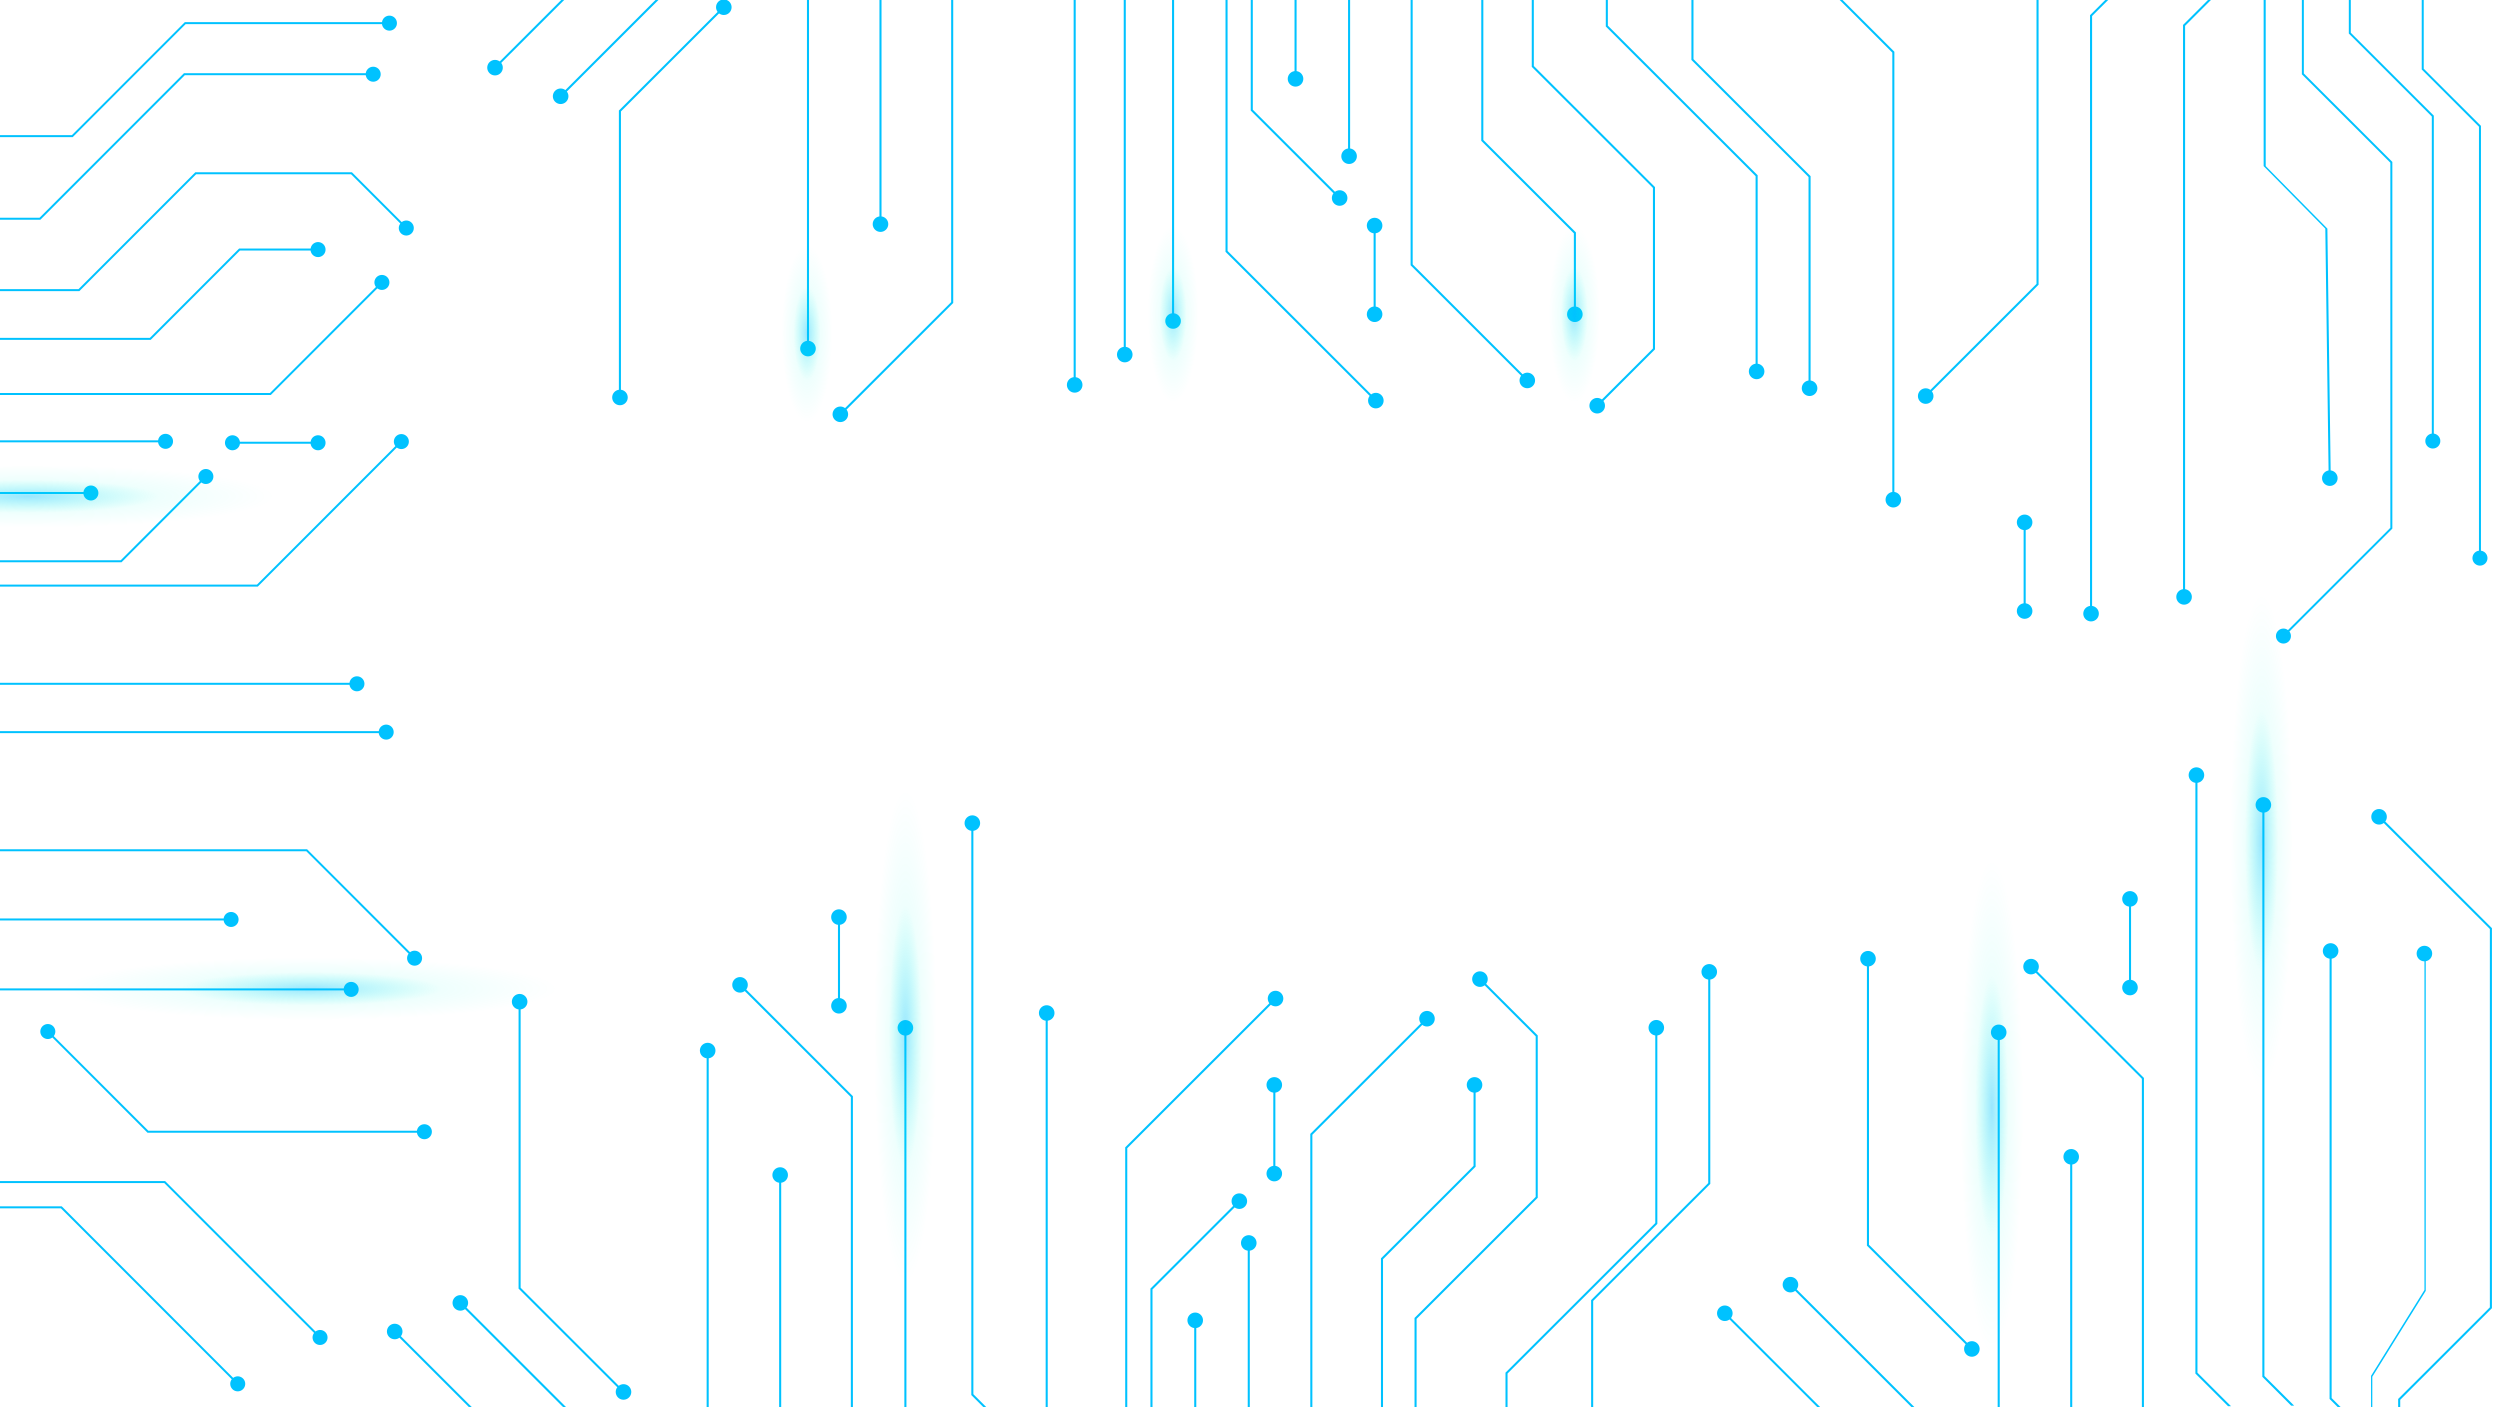 <svg width="1919" height="1080" viewBox="0 0 1919 1080" fill="none" xmlns="http://www.w3.org/2000/svg">
<g clip-path="url(#clip0)">
<g style="mix-blend-mode:color-dodge">
<g style="mix-blend-mode:color-dodge">
<path fill-rule="evenodd" clip-rule="evenodd" d="M1793.95 726.655C1794.61 727.637 1794.96 728.792 1794.96 729.974C1794.96 731.558 1794.33 733.077 1793.21 734.198C1792.27 735.129 1791.07 735.721 1789.77 735.894V1073.16L1835.31 1118.67V1186.54H1833.72V1119.3L1788.18 1073.83V735.895C1787.28 735.774 1786.42 735.449 1785.66 734.941C1784.67 734.284 1783.91 733.351 1783.46 732.26C1783 731.168 1782.88 729.967 1783.11 728.808C1783.35 727.649 1783.91 726.585 1784.75 725.749C1785.59 724.914 1786.65 724.345 1787.81 724.114C1788.97 723.884 1790.17 724.002 1791.27 724.454C1792.36 724.906 1793.29 725.672 1793.95 726.655Z" fill="#00C2FF"/>
</g>
</g>
<g style="mix-blend-mode:color-dodge">
<g style="mix-blend-mode:color-dodge">
<path fill-rule="evenodd" clip-rule="evenodd" d="M1860.98 725.98C1857.67 725.98 1855 728.655 1855 731.954C1855 735.253 1857.67 737.928 1860.98 737.928C1860.99 737.928 1861 737.928 1861.01 737.928V990.202L1820 1056.14V1093H1820.99V1056.78L1862 990.869V737.841C1864.81 737.355 1866.95 734.904 1866.95 731.954C1866.95 728.655 1864.28 725.98 1860.98 725.98Z" fill="#00C2FF"/>
</g>
</g>
<g style="mix-blend-mode:color-dodge">
<g style="mix-blend-mode:color-dodge">
<path fill-rule="evenodd" clip-rule="evenodd" d="M1912.81 1004.16V712.452L1830.92 630.588C1831.69 629.584 1832.14 628.332 1832.14 626.974C1832.14 623.674 1829.47 621 1826.16 621C1822.86 621 1820.19 623.674 1820.19 626.974C1820.19 630.273 1822.86 632.948 1826.16 632.948C1827.52 632.948 1828.78 632.494 1829.78 631.73L1911.22 713.087V1003.52L1840.82 1073.85V1134H1842.41V1074.51L1912.81 1004.16Z" fill="#00C2FF"/>
</g>
</g>
<g style="mix-blend-mode:color-dodge">
<g style="mix-blend-mode:color-dodge">
<path fill-rule="evenodd" clip-rule="evenodd" d="M1898.82 431.611C1898.19 430.663 1897.85 429.549 1897.85 428.408C1897.85 426.88 1898.46 425.413 1899.54 424.332C1900.44 423.434 1901.61 422.862 1902.85 422.695V97.262L1858.92 53.354V-12.139H1860.46V52.741L1904.39 96.618V422.695C1905.26 422.812 1906.09 423.125 1906.82 423.616C1907.77 424.249 1908.51 425.149 1908.95 426.203C1909.38 427.256 1909.5 428.415 1909.28 429.533C1909.05 430.651 1908.5 431.678 1907.7 432.484C1906.89 433.291 1905.86 433.84 1904.75 434.062C1903.63 434.284 1902.47 434.17 1901.41 433.734C1900.36 433.298 1899.46 432.559 1898.82 431.611Z" fill="#00C2FF"/>
</g>
</g>
<g style="mix-blend-mode:color-dodge">
<g style="mix-blend-mode:color-dodge">
<path d="M1868.2 88.793L1804.48 25.14V-9.845H1802.95V25.753L1866.66 89.437V338.808H1868.2V88.793Z" fill="#00C2FF"/>
</g>
<g style="mix-blend-mode:color-dodge">
<path d="M1861.66 338.533C1861.66 341.717 1864.24 344.297 1867.43 344.297C1870.61 344.297 1873.2 341.717 1873.2 338.533C1873.2 335.349 1870.61 332.769 1867.43 332.769C1864.24 332.769 1861.66 335.349 1861.66 338.533Z" fill="#00C2FF"/>
</g>
</g>
<g style="mix-blend-mode:color-dodge">
<g style="mix-blend-mode:color-dodge">
<path fill-rule="evenodd" clip-rule="evenodd" d="M1836.36 124.283V405.756L1757.36 484.748C1758.1 485.716 1758.53 486.924 1758.53 488.235C1758.53 491.419 1755.95 494 1752.77 494C1749.58 494 1747 491.419 1747 488.235C1747 485.052 1749.58 482.471 1752.77 482.471C1754.08 482.471 1755.29 482.908 1756.26 483.645L1834.83 405.143V124.896L1766.91 57.042V-1L1768.44 -1V56.398L1836.36 124.283Z" fill="#00C2FF"/>
</g>
</g>
<ellipse cx="1529" cy="849.5" rx="189.5" ry="24" transform="rotate(-90 1529 849.5)" fill="url(#paint0_radial)" fill-opacity="0.4"/>
<ellipse cx="1736" cy="645.5" rx="189.5" ry="24" transform="rotate(-90 1736 645.5)" fill="url(#paint1_radial)" fill-opacity="0.4"/>
<g style="mix-blend-mode:color-dodge">
<g style="mix-blend-mode:color-dodge">
<path d="M1465.22 1148.08V1249H1463.63V1148.74L1323.21 1008.42L1324.32 1007.31L1465.22 1148.08Z" fill="#00C2FF"/>
</g>
<g style="mix-blend-mode:color-dodge">
<path d="M1319.75 1012.29C1318.91 1011.46 1318.34 1010.39 1318.11 1009.24C1317.88 1008.08 1318 1006.88 1318.45 1005.78C1318.9 1004.69 1319.67 1003.76 1320.65 1003.1C1321.64 1002.45 1322.79 1002.1 1323.97 1002.1C1325.16 1002.1 1326.31 1002.45 1327.29 1003.1C1328.28 1003.76 1329.04 1004.69 1329.5 1005.78C1329.95 1006.88 1330.07 1008.08 1329.84 1009.24C1329.61 1010.39 1329.04 1011.46 1328.2 1012.29C1327.08 1013.41 1325.56 1014.03 1323.97 1014.03C1322.39 1014.03 1320.87 1013.41 1319.75 1012.29Z" fill="#00C2FF"/>
</g>
</g>
<g style="mix-blend-mode:color-dodge">
<g style="mix-blend-mode:color-dodge">
<path d="M1535 1136.29L1489.47 1181.76V1249H1487.88V1181.12L1533.41 1135.62V792.148H1535V1136.29Z" fill="#00C2FF"/>
</g>
<g style="mix-blend-mode:color-dodge">
<path d="M1528.23 792.432C1528.23 791.251 1528.58 790.096 1529.24 789.113C1529.89 788.131 1530.83 787.365 1531.92 786.913C1533.01 786.461 1534.21 786.343 1535.37 786.573C1536.53 786.804 1537.6 787.373 1538.43 788.208C1539.27 789.043 1539.84 790.108 1540.07 791.267C1540.3 792.426 1540.18 793.627 1539.73 794.718C1539.28 795.81 1538.51 796.743 1537.53 797.399C1536.55 798.056 1535.39 798.406 1534.21 798.406C1532.62 798.406 1531.1 797.777 1529.98 796.656C1528.86 795.536 1528.23 794.017 1528.23 792.432Z" fill="#00C2FF"/>
</g>
</g>
<g style="mix-blend-mode:color-dodge">
<g style="mix-blend-mode:color-dodge">
<path d="M1590.65 1146.77L1524.6 1212.74V1249H1523.01V1212.11L1589.06 1146.11V887.668H1590.65V1146.77Z" fill="#00C2FF"/>
</g>
<g style="mix-blend-mode:color-dodge">
<path d="M1583.88 887.954C1583.88 884.654 1586.55 881.98 1589.85 881.98C1593.16 881.98 1595.83 884.654 1595.83 887.954C1595.83 891.253 1593.16 893.928 1589.85 893.928C1586.55 893.928 1583.88 891.253 1583.88 887.954Z" fill="#00C2FF"/>
</g>
</g>
<g style="mix-blend-mode:color-dodge">
<g style="mix-blend-mode:color-dodge">
<path d="M1645.69 827.452V1119.16L1575.29 1189.51V1249H1573.7V1188.85L1644.1 1118.52V828.087L1558.25 742.323L1559.39 741.179L1645.69 827.452Z" fill="#00C2FF"/>
</g>
<g style="mix-blend-mode:color-dodge">
<path d="M1553.06 741.974C1553.06 738.674 1555.74 736 1559.04 736C1562.34 736 1565.02 738.674 1565.02 741.974C1565.02 745.273 1562.34 747.948 1559.04 747.948C1555.74 747.948 1553.06 745.273 1553.06 741.974Z" fill="#00C2FF"/>
</g>
</g>
<g style="mix-blend-mode:color-dodge">
<g style="mix-blend-mode:color-dodge">
<path d="M1635.8 689.689V758.358H1634.21V689.689H1635.8Z" fill="#00C2FF"/>
</g>
<g style="mix-blend-mode:color-dodge">
<path d="M1629 758.039C1629 759.22 1629.35 760.375 1630 761.358C1630.66 762.34 1631.59 763.106 1632.69 763.558C1633.78 764.01 1634.98 764.128 1636.14 763.898C1637.3 763.667 1638.37 763.098 1639.2 762.263C1640.04 761.427 1640.61 760.363 1640.84 759.204C1641.07 758.045 1640.95 756.844 1640.5 755.753C1640.04 754.661 1639.28 753.728 1638.3 753.072C1637.31 752.415 1636.16 752.065 1634.97 752.065C1633.39 752.065 1631.87 752.694 1630.75 753.814C1629.63 754.935 1629 756.454 1629 758.039Z" fill="#00C2FF"/>
</g>
<g style="mix-blend-mode:color-dodge">
<path d="M1629 689.974C1629 688.792 1629.35 687.637 1630 686.655C1630.66 685.672 1631.59 684.907 1632.69 684.455C1633.78 684.002 1634.98 683.884 1636.14 684.115C1637.3 684.345 1638.37 684.914 1639.2 685.75C1640.04 686.585 1640.61 687.649 1640.84 688.808C1641.07 689.967 1640.95 691.168 1640.5 692.26C1640.04 693.352 1639.28 694.285 1638.3 694.941C1637.31 695.597 1636.16 695.948 1634.97 695.948C1633.39 695.948 1631.87 695.318 1630.75 694.198C1629.63 693.078 1629 691.558 1629 689.974Z" fill="#00C2FF"/>
</g>
</g>
<g style="mix-blend-mode:color-dodge">
<g style="mix-blend-mode:color-dodge">
<path d="M1738.16 1056.18L1760.99 1079H1758.73L1736.57 1056.85V617.509H1738.16V1056.18Z" fill="#00C2FF"/>
</g>
<g style="mix-blend-mode:color-dodge">
<path d="M1731.39 617.826C1731.39 614.527 1734.06 611.852 1737.37 611.852C1740.67 611.852 1743.34 614.527 1743.34 617.826C1743.34 621.126 1740.67 623.8 1737.37 623.8C1734.06 623.8 1731.39 621.126 1731.39 617.826Z" fill="#00C2FF"/>
</g>
</g>
<g style="mix-blend-mode:color-dodge">
<g style="mix-blend-mode:color-dodge">
<path d="M1686.77 1053.7L1712.53 1079.41H1710.27L1685.18 1054.34V594.688H1686.77V1053.7Z" fill="#00C2FF"/>
</g>
<g style="mix-blend-mode:color-dodge">
<path d="M1680 594.974C1680 593.792 1680.35 592.637 1681 591.655C1681.66 590.672 1682.59 589.907 1683.69 589.455C1684.78 589.002 1685.98 588.884 1687.14 589.115C1688.3 589.345 1689.37 589.914 1690.2 590.75C1691.04 591.585 1691.61 592.649 1691.84 593.808C1692.07 594.967 1691.95 596.168 1691.5 597.26C1691.04 598.352 1690.28 599.285 1689.3 599.941C1688.31 600.597 1687.16 600.948 1685.97 600.948C1684.39 600.948 1682.87 600.318 1681.75 599.198C1680.63 598.078 1680 596.558 1680 594.974Z" fill="#00C2FF"/>
</g>
</g>
<g style="mix-blend-mode:color-dodge">
<g style="mix-blend-mode:color-dodge">
<path d="M1498.8 1109.37V1249H1497.21V1110.04L1373.58 986.493L1374.72 985.349L1498.8 1109.37Z" fill="#00C2FF"/>
</g>
<g style="mix-blend-mode:color-dodge">
<path d="M1370.11 990.336C1369.28 989.501 1368.71 988.436 1368.48 987.278C1368.25 986.119 1368.37 984.918 1368.82 983.827C1369.27 982.736 1370.04 981.803 1371.02 981.147C1372 980.491 1373.16 980.14 1374.34 980.14C1375.52 980.14 1376.68 980.491 1377.66 981.147C1378.65 981.803 1379.41 982.736 1379.86 983.827C1380.32 984.918 1380.44 986.119 1380.21 987.278C1379.98 988.436 1379.41 989.501 1378.57 990.336C1377.45 991.45 1375.93 992.075 1374.34 992.075C1372.76 992.075 1371.24 991.45 1370.11 990.336Z" fill="#00C2FF"/>
</g>
</g>
<g style="mix-blend-mode:color-dodge">
<g style="mix-blend-mode:color-dodge">
<path d="M1433.05 735.587V956.147L1513.24 1036.26L1514.36 1035.14L1434.64 955.48V735.587H1433.05Z" fill="#00C2FF"/>
</g>
<g style="mix-blend-mode:color-dodge">
<path d="M1509.37 1039.69C1510.2 1040.52 1511.27 1041.09 1512.43 1041.32C1513.59 1041.55 1514.79 1041.43 1515.88 1040.98C1516.97 1040.53 1517.9 1039.76 1518.56 1038.78C1519.22 1037.8 1519.57 1036.64 1519.57 1035.46C1519.57 1034.28 1519.22 1033.13 1518.56 1032.15C1517.9 1031.16 1516.97 1030.4 1515.88 1029.94C1514.79 1029.49 1513.59 1029.37 1512.43 1029.6C1511.27 1029.83 1510.2 1030.4 1509.37 1031.24C1508.25 1032.36 1507.63 1033.88 1507.63 1035.46C1507.63 1037.05 1508.25 1038.57 1509.37 1039.69Z" fill="#00C2FF"/>
</g>
<g style="mix-blend-mode:color-dodge">
<path d="M1427.9 735.907C1427.9 732.608 1430.58 729.933 1433.88 729.933C1437.18 729.933 1439.86 732.608 1439.86 735.907C1439.86 739.207 1437.18 741.881 1433.88 741.881C1430.58 741.881 1427.9 739.207 1427.9 735.907Z" fill="#00C2FF"/>
</g>
</g>
<g style="mix-blend-mode:color-dodge">
<g style="mix-blend-mode:color-dodge">
<path fill-rule="evenodd" clip-rule="evenodd" d="M444.225 1263V1162.08L307.727 1025.7C308.28 1024.98 308.663 1024.14 308.842 1023.24C309.072 1022.08 308.953 1020.88 308.5 1019.79C308.048 1018.69 307.282 1017.76 306.299 1017.1C305.316 1016.45 304.16 1016.1 302.978 1016.1C301.796 1016.1 300.64 1016.45 299.657 1017.1C298.674 1017.76 297.908 1018.69 297.456 1019.79C297.003 1020.88 296.884 1022.08 297.115 1023.24C297.345 1024.39 297.913 1025.46 298.749 1026.29C299.874 1027.41 301.394 1028.03 302.978 1028.03C304.297 1028.03 305.572 1027.6 306.611 1026.81L442.635 1162.74V1263H444.225Z" fill="#00C2FF"/>
</g>
</g>
<g style="mix-blend-mode:color-dodge">
<g style="mix-blend-mode:color-dodge">
<path d="M1312.82 908.751L1222.93 998.584V1178.09L1167.98 1233H1165.72L1221.34 1177.42V997.948L1311.23 908.116V745.706H1312.82V908.751Z" fill="#00C2FF"/>
</g>
<g style="mix-blend-mode:color-dodge">
<path d="M1306.04 745.99C1306.04 744.809 1306.4 743.654 1307.05 742.671C1307.71 741.689 1308.64 740.923 1309.73 740.471C1310.83 740.019 1312.03 739.901 1313.19 740.131C1314.35 740.362 1315.41 740.931 1316.25 741.766C1317.09 742.602 1317.65 743.666 1317.89 744.825C1318.12 745.984 1318 747.185 1317.55 748.277C1317.09 749.368 1316.33 750.301 1315.34 750.958C1314.36 751.614 1313.2 751.964 1312.02 751.964C1310.44 751.964 1308.92 751.335 1307.8 750.215C1306.67 749.094 1306.04 747.575 1306.04 745.99Z" fill="#00C2FF"/>
</g>
</g>
<g style="mix-blend-mode:color-dodge">
<g style="mix-blend-mode:color-dodge">
<path fill-rule="evenodd" clip-rule="evenodd" d="M538.241 803.113C537.585 804.096 537.234 805.251 537.234 806.432C537.234 808.017 537.864 809.536 538.985 810.657C539.917 811.588 541.125 812.18 542.417 812.353V1149.62L496.882 1195.12V1263H498.472V1195.76L544.007 1150.29V812.353C544.907 812.233 545.772 811.908 546.533 811.4C547.516 810.743 548.282 809.81 548.735 808.719C549.187 807.627 549.306 806.426 549.075 805.267C548.844 804.108 548.275 803.044 547.439 802.208C546.603 801.373 545.538 800.804 544.378 800.573C543.219 800.343 542.017 800.461 540.924 800.913C539.832 801.365 538.898 802.131 538.241 803.113Z" fill="#00C2FF"/>
</g>
</g>
<g style="mix-blend-mode:color-dodge">
<g style="mix-blend-mode:color-dodge">
<path d="M959.351 1160.33L1028.29 1229.22V1263H1026.7V1229.86L957.761 1160.96V953.814H959.351V1160.33Z" fill="#00C2FF"/>
</g>
<g style="mix-blend-mode:color-dodge">
<path d="M952.578 954.099C952.578 952.918 952.929 951.763 953.586 950.78C954.243 949.798 955.176 949.032 956.268 948.58C957.361 948.128 958.563 948.01 959.722 948.24C960.882 948.471 961.947 949.04 962.783 949.875C963.619 950.71 964.189 951.775 964.419 952.934C964.65 954.093 964.532 955.294 964.079 956.385C963.627 957.477 962.86 958.41 961.877 959.066C960.894 959.723 959.739 960.073 958.556 960.073C956.971 960.073 955.45 959.444 954.329 958.324C953.208 957.203 952.578 955.684 952.578 954.099Z" fill="#00C2FF"/>
</g>
</g>
<g style="mix-blend-mode:color-dodge">
<g style="mix-blend-mode:color-dodge">
<path fill-rule="evenodd" clip-rule="evenodd" d="M598.858 895.98C595.556 895.98 592.88 898.654 592.88 901.954C592.88 904.984 595.137 907.487 598.063 907.875V1160.11L532.019 1226.11V1263H533.609V1226.74L599.653 1160.77V907.875C602.579 907.487 604.836 904.984 604.836 901.954C604.836 898.654 602.159 895.98 598.858 895.98Z" fill="#00C2FF"/>
</g>
</g>
<g style="mix-blend-mode:color-dodge">
<g style="mix-blend-mode:color-dodge">
<path d="M952.102 922.387L884.659 989.785V1263H883.069V989.117L950.957 921.243L952.102 922.387Z" fill="#00C2FF"/>
</g>
<g style="mix-blend-mode:color-dodge">
<path d="M947.078 917.78C947.914 916.945 948.979 916.376 950.139 916.146C951.298 915.916 952.5 916.035 953.592 916.487C954.684 916.94 955.617 917.705 956.274 918.688C956.93 919.67 957.281 920.825 957.281 922.006C957.281 923.187 956.93 924.342 956.274 925.324C955.617 926.307 954.684 927.072 953.592 927.525C952.5 927.977 951.298 928.096 950.139 927.866C948.979 927.636 947.914 927.067 947.078 926.232C945.963 925.108 945.338 923.589 945.338 922.006C945.338 920.423 945.963 918.904 947.078 917.78Z" fill="#00C2FF"/>
</g>
</g>
<g style="mix-blend-mode:color-dodge">
<g style="mix-blend-mode:color-dodge">
<path fill-rule="evenodd" clip-rule="evenodd" d="M654.695 1133.16V841.452L572.806 759.588C573.57 758.584 574.024 757.332 574.024 755.974C574.024 752.674 571.347 750 568.046 750C564.744 750 562.068 752.674 562.068 755.974C562.068 759.273 564.744 761.948 568.046 761.948C569.405 761.948 570.659 761.494 571.663 760.73L653.105 842.087V1132.52L582.705 1202.85V1263H584.295V1203.51L654.695 1133.16Z" fill="#00C2FF"/>
</g>
</g>
<g style="mix-blend-mode:color-dodge">
<g style="mix-blend-mode:color-dodge">
<path fill-rule="evenodd" clip-rule="evenodd" d="M828.028 1213L804.243 1189.26V783.517C805.143 783.396 806.008 783.071 806.769 782.563C807.752 781.907 808.518 780.974 808.971 779.882C809.423 778.79 809.542 777.589 809.311 776.43C809.08 775.272 808.511 774.207 807.675 773.372C806.839 772.536 805.774 771.967 804.614 771.737C803.454 771.506 802.252 771.624 801.16 772.077C800.068 772.529 799.134 773.294 798.477 774.277C797.82 775.259 797.47 776.414 797.47 777.596C797.47 779.18 798.1 780.7 799.221 781.82C800.153 782.752 801.361 783.344 802.653 783.517V1189.9L825.77 1213H828.028Z" fill="#00C2FF"/>
</g>
</g>
<g style="mix-blend-mode:color-dodge">
<g style="mix-blend-mode:color-dodge">
<path d="M978.97 832.493V901.162H977.38V832.493H978.97Z" fill="#00C2FF"/>
</g>
<g style="mix-blend-mode:color-dodge">
<path d="M972.166 900.842C972.166 902.024 972.516 903.179 973.173 904.161C973.83 905.144 974.764 905.909 975.856 906.362C976.948 906.814 978.15 906.932 979.31 906.702C980.469 906.471 981.535 905.902 982.371 905.067C983.207 904.231 983.776 903.167 984.007 902.008C984.237 900.849 984.119 899.648 983.667 898.556C983.214 897.465 982.448 896.532 981.465 895.875C980.482 895.219 979.326 894.868 978.144 894.868C976.558 894.868 975.038 895.498 973.916 896.618C972.795 897.739 972.166 899.258 972.166 900.842Z" fill="#00C2FF"/>
</g>
<g style="mix-blend-mode:color-dodge">
<path d="M972.166 832.777C972.166 831.596 972.516 830.441 973.173 829.459C973.83 828.476 974.764 827.71 975.856 827.258C976.948 826.806 978.15 826.688 979.31 826.918C980.469 827.149 981.535 827.718 982.371 828.553C983.207 829.389 983.776 830.453 984.007 831.612C984.237 832.771 984.119 833.972 983.667 835.064C983.214 836.155 982.448 837.088 981.465 837.745C980.482 838.401 979.326 838.751 978.144 838.751C976.558 838.751 975.038 838.122 973.916 837.002C972.795 835.881 972.166 834.362 972.166 832.777Z" fill="#00C2FF"/>
</g>
</g>
<g style="mix-blend-mode:color-dodge">
<g style="mix-blend-mode:color-dodge">
<path fill-rule="evenodd" clip-rule="evenodd" d="M638.001 772.039C638.001 773.22 638.351 774.375 639.008 775.358C639.665 776.34 640.598 777.106 641.691 777.558C642.783 778.01 643.985 778.128 645.145 777.898C646.304 777.667 647.37 777.098 648.206 776.263C649.042 775.427 649.611 774.363 649.842 773.204C650.072 772.045 649.954 770.844 649.501 769.753C649.049 768.661 648.283 767.728 647.3 767.072C646.547 766.569 645.694 766.246 644.805 766.122V709.89C645.694 709.766 646.547 709.443 647.3 708.941C648.283 708.284 649.049 707.351 649.501 706.26C649.954 705.168 650.072 703.967 649.842 702.808C649.611 701.649 649.042 700.585 648.206 699.749C647.37 698.914 646.304 698.345 645.145 698.114C643.985 697.884 642.783 698.002 641.691 698.454C640.598 698.906 639.665 699.672 639.008 700.655C638.351 701.637 638.001 702.792 638.001 703.974C638.001 705.558 638.63 707.077 639.751 708.198C640.691 709.137 641.911 709.731 643.215 709.899V766.114C641.911 766.281 640.691 766.875 639.751 767.814C638.63 768.935 638.001 770.454 638.001 772.039Z" fill="#00C2FF"/>
</g>
</g>
<g style="mix-blend-mode:color-dodge">
<g style="mix-blend-mode:color-dodge">
<path d="M918.269 1235.67L945.615 1263H943.357L916.679 1236.34V1013.2H918.269V1235.67Z" fill="#00C2FF"/>
</g>
<g style="mix-blend-mode:color-dodge">
<path d="M911.464 1013.49C911.464 1012.31 911.814 1011.15 912.471 1010.17C913.128 1009.19 914.062 1008.42 915.154 1007.97C916.247 1007.52 917.449 1007.4 918.608 1007.63C919.768 1007.86 920.833 1008.43 921.669 1009.26C922.505 1010.1 923.074 1011.16 923.305 1012.32C923.536 1013.48 923.417 1014.68 922.965 1015.77C922.512 1016.87 921.746 1017.8 920.763 1018.46C919.78 1019.11 918.624 1019.46 917.442 1019.46C915.856 1019.46 914.336 1018.83 913.215 1017.71C912.094 1016.59 911.464 1015.07 911.464 1013.49Z" fill="#00C2FF"/>
</g>
</g>
<g style="mix-blend-mode:color-dodge">
<g style="mix-blend-mode:color-dodge">
<path d="M1272.18 939.451L1157.2 1054.32V1185.97L1082.28 1260.84V1263H1080.69V1260.2L1155.61 1185.34V1053.66L1270.59 938.783V788.608H1272.18V939.451Z" fill="#00C2FF"/>
</g>
<g style="mix-blend-mode:color-dodge">
<path d="M1265.41 788.893C1265.41 785.593 1268.08 782.919 1271.38 782.919C1274.69 782.919 1277.36 785.593 1277.36 788.893C1277.36 792.192 1274.69 794.867 1271.38 794.867C1268.08 794.867 1265.41 792.192 1265.41 788.893Z" fill="#00C2FF"/>
</g>
</g>
<g style="mix-blend-mode:color-dodge">
<g style="mix-blend-mode:color-dodge">
<path d="M1096.11 782.348L1007.37 871.036V1136.27L1059.04 1187.91V1263H1057.45V1188.55L1005.78 1136.94V870.368L1095 781.204L1096.11 782.348Z" fill="#00C2FF"/>
</g>
<g style="mix-blend-mode:color-dodge">
<path d="M1091.12 777.74C1091.96 776.905 1093.02 776.337 1094.18 776.107C1095.34 775.877 1096.54 775.995 1097.64 776.448C1098.73 776.9 1099.66 777.666 1100.32 778.648C1100.97 779.63 1101.33 780.785 1101.33 781.966C1101.33 783.148 1100.97 784.303 1100.32 785.285C1099.66 786.267 1098.73 787.033 1097.64 787.485C1096.54 787.937 1095.34 788.056 1094.18 787.826C1093.02 787.596 1091.96 787.028 1091.12 786.193C1090.01 785.068 1089.38 783.549 1089.38 781.966C1089.38 780.384 1090.01 778.865 1091.12 777.74Z" fill="#00C2FF"/>
</g>
</g>
<g style="mix-blend-mode:color-dodge">
<g style="mix-blend-mode:color-dodge">
<path d="M1085.79 1011.67V1163.82H1087.38V1012.34L1180.38 919.394V794.83L1136.38 750.851L1135.26 751.995L1178.79 795.497V918.758L1085.79 1011.67Z" fill="#00C2FF"/>
</g>
<g style="mix-blend-mode:color-dodge">
<path d="M1131.8 755.809C1130.96 754.975 1130.38 753.91 1130.15 752.75C1129.92 751.59 1130.03 750.387 1130.48 749.293C1130.94 748.199 1131.7 747.264 1132.69 746.606C1133.67 745.948 1134.83 745.596 1136.01 745.596C1137.19 745.596 1138.35 745.948 1139.34 746.606C1140.32 747.264 1141.09 748.199 1141.54 749.293C1141.99 750.387 1142.1 751.59 1141.87 752.75C1141.64 753.91 1141.06 754.975 1140.22 755.809C1139.67 756.363 1139.01 756.803 1138.29 757.103C1137.57 757.403 1136.79 757.558 1136.01 757.558C1135.23 757.558 1134.45 757.403 1133.73 757.103C1133.01 756.803 1132.35 756.363 1131.8 755.809Z" fill="#00C2FF"/>
</g>
</g>
<g style="mix-blend-mode:color-dodge">
<g style="mix-blend-mode:color-dodge">
<path d="M1060.02 965.888V1123.18H1061.61V966.556L1132.68 895.567V832.491H1131.09V894.9L1060.02 965.888Z" fill="#00C2FF"/>
</g>
<g style="mix-blend-mode:color-dodge">
<path d="M1125.88 832.773C1125.88 831.592 1126.23 830.437 1126.88 829.454C1127.54 828.472 1128.48 827.706 1129.57 827.254C1130.66 826.802 1131.86 826.683 1133.02 826.914C1134.18 827.144 1135.25 827.713 1136.08 828.549C1136.92 829.384 1137.49 830.449 1137.72 831.608C1137.95 832.766 1137.83 833.968 1137.38 835.059C1136.93 836.151 1136.16 837.084 1135.18 837.74C1134.19 838.397 1133.04 838.747 1131.86 838.747C1130.27 838.747 1128.75 838.118 1127.63 836.997C1126.51 835.877 1125.88 834.357 1125.88 832.773Z" fill="#00C2FF"/>
</g>
</g>
<g style="mix-blend-mode:color-dodge">
<g style="mix-blend-mode:color-dodge">
<path d="M863.704 880.699V1182.58H865.294V881.366L979.894 766.844L978.749 765.731L863.704 880.699Z" fill="#00C2FF"/>
</g>
<g style="mix-blend-mode:color-dodge">
<path d="M974.869 762.267C975.705 761.432 976.771 760.863 977.93 760.633C979.09 760.403 980.291 760.522 981.383 760.974C982.475 761.426 983.409 762.192 984.065 763.174C984.722 764.157 985.072 765.312 985.072 766.493C985.072 767.674 984.722 768.829 984.065 769.811C983.409 770.794 982.475 771.559 981.383 772.012C980.291 772.464 979.09 772.582 977.93 772.352C976.771 772.122 975.705 771.554 974.869 770.719C973.755 769.594 973.129 768.076 973.129 766.493C973.129 764.91 973.755 763.391 974.869 762.267Z" fill="#00C2FF"/>
</g>
</g>
<g style="mix-blend-mode:color-dodge">
<g style="mix-blend-mode:color-dodge">
<path fill-rule="evenodd" clip-rule="evenodd" d="M769.997 1093L747.166 1070.18V637.748C750.091 637.36 752.349 634.857 752.349 631.827C752.349 628.527 749.672 625.853 746.371 625.853C743.069 625.853 740.393 628.527 740.393 631.827C740.393 634.857 742.65 637.36 745.576 637.748V1070.85L767.739 1093H769.997Z" fill="#00C2FF"/>
</g>
</g>
<g style="mix-blend-mode:color-dodge">
<g style="mix-blend-mode:color-dodge">
<path fill-rule="evenodd" clip-rule="evenodd" d="M721.53 1273.41L695.773 1247.7V794.894C696.674 794.774 697.539 794.449 698.3 793.941C699.283 793.284 700.049 792.351 700.501 791.26C700.954 790.168 701.072 788.967 700.842 787.808C700.611 786.649 700.042 785.585 699.206 784.749C698.37 783.914 697.304 783.345 696.145 783.114C694.985 782.884 693.783 783.002 692.691 783.454C691.599 783.906 690.665 784.672 690.008 785.655C689.351 786.637 689.001 787.792 689.001 788.974C689.001 790.558 689.63 792.077 690.751 793.198C691.683 794.129 692.892 794.721 694.183 794.894V1248.34L719.272 1273.41H721.53Z" fill="#00C2FF"/>
</g>
</g>
<g style="mix-blend-mode:color-dodge">
<g style="mix-blend-mode:color-dodge">
<path fill-rule="evenodd" clip-rule="evenodd" d="M477.804 1263V1123.37L358.108 1003.73C358.654 1003.01 359.033 1002.17 359.21 1001.28C359.44 1000.12 359.322 998.918 358.869 997.827C358.416 996.736 357.65 995.803 356.667 995.147C355.684 994.491 354.529 994.141 353.347 994.141C352.165 994.141 351.009 994.491 350.026 995.147C349.043 995.803 348.277 996.736 347.824 997.827C347.372 998.918 347.253 1000.12 347.483 1001.28C347.713 1002.44 348.282 1003.5 349.118 1004.34C350.243 1005.45 351.763 1006.08 353.347 1006.08C354.658 1006.08 355.925 1005.65 356.961 1004.87L476.214 1124.04V1263H477.804Z" fill="#00C2FF"/>
</g>
</g>
<g style="mix-blend-mode:color-dodge">
<path fill-rule="evenodd" clip-rule="evenodd" d="M474.369 1072.69C475.205 1073.52 476.271 1074.09 477.43 1074.32C478.59 1074.55 479.791 1074.43 480.883 1073.98C481.975 1073.53 482.909 1072.76 483.565 1071.78C484.222 1070.8 484.572 1069.64 484.572 1068.46C484.572 1067.28 484.222 1066.13 483.565 1065.15C482.909 1064.16 481.975 1063.4 480.883 1062.94C479.791 1062.49 478.59 1062.37 477.43 1062.6C476.523 1062.78 475.673 1063.17 474.946 1063.73L399.644 988.48V774.833C402.585 774.459 404.859 771.948 404.859 768.907C404.859 765.608 402.183 762.933 398.881 762.933C395.579 762.933 392.903 765.608 392.903 768.907C392.903 771.926 395.144 774.422 398.054 774.825V989.148L473.838 1064.85C473.058 1065.89 472.629 1067.15 472.629 1068.46C472.629 1070.05 473.255 1071.57 474.369 1072.69Z" fill="#00C2FF"/>
</g>
<ellipse cx="694.997" cy="795.5" rx="189.5" ry="24" transform="rotate(-90 694.997 795.5)" fill="url(#paint2_radial)" fill-opacity="0.4"/>
<g style="mix-blend-mode:color-dodge">
<path d="M1739.16 -46.332L1762 -69.147H1759.74L1737.57 -46.999V127.5L1784.91 175.5L1787.57 372.343H1789.16L1786.5 175.5L1739.16 127.5V-46.332Z" fill="#00C2FF"/>
</g>
<g style="mix-blend-mode:color-dodge">
<path d="M1782.39 367.025C1782.39 370.325 1785.07 372.999 1788.37 372.999C1791.67 372.999 1794.35 370.325 1794.35 367.025C1794.35 363.726 1791.67 361.051 1788.37 361.051C1785.07 361.051 1782.39 363.726 1782.39 367.025Z" fill="#00C2FF"/>
</g>
<g style="mix-blend-mode:color-dodge">
<g style="mix-blend-mode:color-dodge">
<path d="M1454.12 39.711L1408.59 -5.761V-73H1407V-5.125L1452.54 40.379V383.851H1454.12V39.711Z" fill="#00C2FF"/>
</g>
<g style="mix-blend-mode:color-dodge">
<path d="M1447.35 383.567C1447.35 384.748 1447.7 385.903 1448.36 386.886C1449.02 387.868 1449.95 388.634 1451.04 389.086C1452.13 389.538 1453.34 389.656 1454.5 389.426C1455.66 389.195 1456.72 388.626 1457.56 387.791C1458.39 386.956 1458.96 385.891 1459.19 384.732C1459.42 383.573 1459.31 382.372 1458.85 381.281C1458.4 380.189 1457.63 379.256 1456.65 378.6C1455.67 377.943 1454.51 377.593 1453.33 377.593C1451.74 377.593 1450.22 378.222 1449.1 379.343C1447.98 380.463 1447.35 381.982 1447.35 383.567Z" fill="#00C2FF"/>
</g>
</g>
<g style="mix-blend-mode:color-dodge">
<g style="mix-blend-mode:color-dodge">
<path d="M1564.81 218.547V-73.161L1494.41 -143.514V-203H1492.82V-142.847L1563.22 -72.526V217.912L1477.37 303.676L1478.51 304.82L1564.81 218.547Z" fill="#00C2FF"/>
</g>
<g style="mix-blend-mode:color-dodge">
<path d="M1472.19 304.025C1472.19 307.325 1474.86 309.999 1478.16 309.999C1481.47 309.999 1484.14 307.325 1484.14 304.025C1484.14 300.726 1481.47 298.051 1478.16 298.051C1474.86 298.051 1472.19 300.726 1472.19 304.025Z" fill="#00C2FF"/>
</g>
</g>
<g style="mix-blend-mode:color-dodge">
<g style="mix-blend-mode:color-dodge">
<path d="M1554.92 469.31V400.641H1553.33V469.31H1554.92Z" fill="#00C2FF"/>
</g>
<g style="mix-blend-mode:color-dodge">
<path d="M1548.12 400.96C1548.12 399.779 1548.47 398.624 1549.13 397.641C1549.78 396.659 1550.72 395.893 1551.81 395.441C1552.9 394.989 1554.1 394.871 1555.26 395.101C1556.42 395.332 1557.49 395.901 1558.32 396.736C1559.16 397.572 1559.73 398.636 1559.96 399.795C1560.19 400.954 1560.07 402.155 1559.62 403.246C1559.17 404.338 1558.4 405.271 1557.42 405.928C1556.44 406.584 1555.28 406.934 1554.1 406.934C1552.51 406.934 1550.99 406.305 1549.87 405.185C1548.75 404.064 1548.12 402.545 1548.12 400.96Z" fill="#00C2FF"/>
</g>
<g style="mix-blend-mode:color-dodge">
<path d="M1548.12 469.025C1548.12 470.207 1548.47 471.362 1549.13 472.344C1549.78 473.327 1550.72 474.092 1551.81 474.545C1552.9 474.997 1554.1 475.115 1555.26 474.884C1556.42 474.654 1557.49 474.085 1558.32 473.25C1559.16 472.414 1559.73 471.35 1559.96 470.191C1560.19 469.032 1560.07 467.831 1559.62 466.739C1559.17 465.647 1558.4 464.714 1557.42 464.058C1556.44 463.402 1555.28 463.051 1554.1 463.051C1552.51 463.051 1550.99 463.681 1549.87 464.801C1548.75 465.921 1548.12 467.441 1548.12 469.025Z" fill="#00C2FF"/>
</g>
</g>
<g style="mix-blend-mode:color-dodge">
<g style="mix-blend-mode:color-dodge">
<path d="M1677.28 19.816L1700.11 -3H1697.86L1675.69 19.148V458.49H1677.28V19.816Z" fill="#00C2FF"/>
</g>
<g style="mix-blend-mode:color-dodge">
<path d="M1670.51 458.173C1670.51 461.472 1673.19 464.147 1676.49 464.147C1679.79 464.147 1682.47 461.472 1682.47 458.173C1682.47 454.873 1679.79 452.199 1676.49 452.199C1673.19 452.199 1670.51 454.873 1670.51 458.173Z" fill="#00C2FF"/>
</g>
</g>
<g style="mix-blend-mode:color-dodge">
<g style="mix-blend-mode:color-dodge">
<path d="M1605.89 12.299L1631.65 -13.408H1629.39L1604.3 11.664V471.311H1605.89V12.299Z" fill="#00C2FF"/>
</g>
<g style="mix-blend-mode:color-dodge">
<path d="M1599.12 471.025C1599.12 472.207 1599.47 473.362 1600.13 474.344C1600.78 475.327 1601.72 476.092 1602.81 476.545C1603.9 476.997 1605.1 477.115 1606.26 476.884C1607.42 476.654 1608.49 476.085 1609.32 475.25C1610.16 474.414 1610.73 473.35 1610.96 472.191C1611.19 471.032 1611.07 469.831 1610.62 468.739C1610.17 467.647 1609.4 466.714 1608.42 466.058C1607.43 465.402 1606.28 465.051 1605.1 465.051C1603.51 465.051 1601.99 465.681 1600.87 466.801C1599.75 467.921 1599.12 469.441 1599.12 471.025Z" fill="#00C2FF"/>
</g>
</g>
<g style="mix-blend-mode:color-dodge">
<g style="mix-blend-mode:color-dodge">
<path d="M521.225 -88.078V-189H519.635V-88.745L379.215 51.58L380.328 52.692L521.225 -88.078Z" fill="#00C2FF"/>
</g>
<g style="mix-blend-mode:color-dodge">
<path d="M375.749 47.705C374.913 48.54 374.345 49.605 374.114 50.763C373.884 51.922 374.003 53.123 374.456 54.214C374.908 55.306 375.674 56.238 376.657 56.894C377.64 57.55 378.796 57.901 379.978 57.901C381.16 57.901 382.316 57.55 383.299 56.894C384.282 56.238 385.048 55.306 385.5 54.214C385.953 53.123 386.072 51.922 385.842 50.763C385.611 49.605 385.043 48.54 384.207 47.705C383.082 46.591 381.562 45.966 379.978 45.966C378.394 45.966 376.874 46.591 375.749 47.705Z" fill="#00C2FF"/>
</g>
</g>
<g style="mix-blend-mode:color-dodge">
<g style="mix-blend-mode:color-dodge">
<path d="M1389.82 135.248L1299.92 45.415V-134.09L1244.98 -189H1242.72L1298.33 -133.423V46.051L1388.23 135.883V298.293H1389.82V135.248Z" fill="#00C2FF"/>
</g>
<g style="mix-blend-mode:color-dodge">
<path d="M1383.04 298.009C1383.04 299.19 1383.39 300.345 1384.05 301.328C1384.71 302.31 1385.64 303.076 1386.73 303.528C1387.83 303.98 1389.03 304.098 1390.19 303.868C1391.35 303.637 1392.41 303.068 1393.25 302.233C1394.09 301.397 1394.65 300.333 1394.89 299.174C1395.12 298.015 1395 296.814 1394.54 295.722C1394.09 294.631 1393.33 293.698 1392.34 293.042C1391.36 292.385 1390.2 292.035 1389.02 292.035C1387.44 292.035 1385.92 292.664 1384.79 293.784C1383.67 294.905 1383.04 296.424 1383.04 298.009Z" fill="#00C2FF"/>
</g>
</g>
<g style="mix-blend-mode:color-dodge">
<g style="mix-blend-mode:color-dodge">
<path fill-rule="evenodd" clip-rule="evenodd" d="M615.241 270.886C614.584 269.903 614.233 268.748 614.233 267.567C614.233 265.982 614.863 264.463 615.984 263.342C616.916 262.411 618.124 261.819 619.416 261.646V-75.621L573.882 -121.125V-189H575.471V-121.761L621.006 -76.289V261.646C621.907 261.766 622.771 262.091 623.533 262.599C624.516 263.256 625.282 264.189 625.734 265.28C626.187 266.372 626.305 267.573 626.075 268.732C625.844 269.891 625.275 270.955 624.439 271.791C623.603 272.626 622.537 273.195 621.378 273.426C620.218 273.656 619.016 273.538 617.924 273.086C616.831 272.634 615.898 271.868 615.241 270.886Z" fill="#00C2FF"/>
</g>
</g>
<g style="mix-blend-mode:color-dodge">
<g style="mix-blend-mode:color-dodge">
<path d="M1036.35 -86.33L1105.29 -155.222V-189H1103.7V-155.857L1034.76 -86.966V120.185H1036.35V-86.33Z" fill="#00C2FF"/>
</g>
<g style="mix-blend-mode:color-dodge">
<path d="M1029.58 119.9C1029.58 121.081 1029.93 122.236 1030.59 123.219C1031.24 124.201 1032.18 124.967 1033.27 125.419C1034.36 125.871 1035.56 125.989 1036.72 125.759C1037.88 125.528 1038.95 124.959 1039.78 124.124C1040.62 123.289 1041.19 122.224 1041.42 121.065C1041.65 119.906 1041.53 118.705 1041.08 117.614C1040.63 116.522 1039.86 115.589 1038.88 114.933C1037.89 114.276 1036.74 113.926 1035.56 113.926C1033.97 113.926 1032.45 114.555 1031.33 115.676C1030.21 116.796 1029.58 118.315 1029.58 119.9Z" fill="#00C2FF"/>
</g>
</g>
<g style="mix-blend-mode:color-dodge">
<g style="mix-blend-mode:color-dodge">
<path fill-rule="evenodd" clip-rule="evenodd" d="M675.858 178.019C672.556 178.019 669.88 175.345 669.88 172.045C669.88 169.015 672.137 166.512 675.063 166.124V-86.108L609.018 -152.107V-189H610.608V-152.743L676.653 -86.775V166.124C679.578 166.512 681.836 169.015 681.836 172.045C681.836 175.345 679.159 178.019 675.858 178.019Z" fill="#00C2FF"/>
</g>
</g>
<g style="mix-blend-mode:color-dodge">
<g style="mix-blend-mode:color-dodge">
<path fill-rule="evenodd" clip-rule="evenodd" d="M1027.14 157.853C1025.98 157.623 1024.91 157.054 1024.08 156.219C1022.96 155.095 1022.34 153.576 1022.34 151.993C1022.34 150.674 1022.77 149.4 1023.56 148.361L960.068 84.882V-189H961.658V84.214L1024.71 147.221C1025.42 146.682 1026.25 146.309 1027.14 146.133C1028.3 145.903 1029.5 146.022 1030.59 146.474C1031.68 146.927 1032.62 147.692 1033.27 148.675C1033.93 149.657 1034.28 150.812 1034.28 151.993C1034.28 153.174 1033.93 154.329 1033.27 155.311C1032.62 156.294 1031.68 157.059 1030.59 157.512C1029.5 157.964 1028.3 158.083 1027.14 157.853Z" fill="#00C2FF"/>
</g>
</g>
<g style="mix-blend-mode:color-dodge">
<g style="mix-blend-mode:color-dodge">
<path fill-rule="evenodd" clip-rule="evenodd" d="M731.695 -59.161V232.547L649.806 314.411C650.57 315.415 651.023 316.667 651.023 318.025C651.023 321.325 648.347 323.999 645.045 323.999C641.744 323.999 639.067 321.325 639.067 318.025C639.067 314.726 641.744 312.051 645.045 312.051C646.405 312.051 647.658 312.505 648.663 313.269L730.105 231.912V-58.526L659.704 -128.847V-189H661.294V-129.514L731.695 -59.161Z" fill="#00C2FF"/>
</g>
</g>
<g style="mix-blend-mode:color-dodge">
<g style="mix-blend-mode:color-dodge">
<path fill-rule="evenodd" clip-rule="evenodd" d="M925.026 -189L901.242 -165.263V240.482C902.142 240.603 903.006 240.928 903.768 241.436C904.751 242.092 905.517 243.025 905.969 244.117C906.422 245.209 906.54 246.41 906.309 247.569C906.079 248.727 905.509 249.792 904.673 250.627C903.837 251.463 902.772 252.032 901.613 252.262C900.453 252.493 899.251 252.375 898.159 251.922C897.066 251.47 896.133 250.705 895.476 249.722C894.819 248.74 894.468 247.585 894.468 246.403C894.468 244.819 895.098 243.299 896.219 242.179C897.151 241.247 898.36 240.655 899.652 240.482V-165.898L922.769 -189H925.026Z" fill="#00C2FF"/>
</g>
</g>
<g style="mix-blend-mode:color-dodge">
<g style="mix-blend-mode:color-dodge">
<path fill-rule="evenodd" clip-rule="evenodd" d="M1049.17 173.157C1049.17 171.975 1049.52 170.82 1050.17 169.838C1050.83 168.855 1051.76 168.09 1052.86 167.637C1053.95 167.185 1055.15 167.067 1056.31 167.297C1057.47 167.528 1058.53 168.097 1059.37 168.932C1060.21 169.768 1060.78 170.832 1061.01 171.991C1061.24 173.15 1061.12 174.351 1060.67 175.443C1060.21 176.534 1059.45 177.467 1058.46 178.124C1057.71 178.626 1056.86 178.949 1055.97 179.073V235.305C1056.86 235.429 1057.71 235.752 1058.46 236.255C1059.45 236.911 1060.21 237.844 1060.67 238.936C1061.12 240.027 1061.24 241.228 1061.01 242.387C1060.78 243.546 1060.21 244.611 1059.37 245.446C1058.53 246.282 1057.47 246.85 1056.31 247.081C1055.15 247.311 1053.95 247.193 1052.86 246.741C1051.76 246.289 1050.83 245.523 1050.17 244.541C1049.52 243.558 1049.17 242.403 1049.17 241.222C1049.17 239.637 1049.8 238.118 1050.92 236.998C1051.86 236.059 1053.08 235.464 1054.38 235.297V179.082C1053.08 178.914 1051.86 178.32 1050.92 177.381C1049.8 176.261 1049.17 174.741 1049.17 173.157Z" fill="#00C2FF"/>
</g>
</g>
<g style="mix-blend-mode:color-dodge">
<g style="mix-blend-mode:color-dodge">
<path d="M995.268 -161.672L1022.61 -189H1020.36L993.678 -162.34V60.795H995.268V-161.672Z" fill="#00C2FF"/>
</g>
<g style="mix-blend-mode:color-dodge">
<path d="M988.463 60.511C988.463 61.692 988.814 62.847 989.471 63.83C990.128 64.812 991.061 65.578 992.154 66.03C993.246 66.482 994.448 66.6 995.608 66.37C996.767 66.139 997.832 65.57 998.669 64.735C999.505 63.899 1000.07 62.835 1000.3 61.676C1000.54 60.517 1000.42 59.316 999.964 58.224C999.512 57.133 998.746 56.2 997.763 55.543C996.78 54.887 995.624 54.537 994.441 54.537C992.856 54.537 991.335 55.166 990.214 56.286C989.093 57.407 988.463 58.926 988.463 60.511Z" fill="#00C2FF"/>
</g>
</g>
<g style="mix-blend-mode:color-dodge">
<g style="mix-blend-mode:color-dodge">
<path d="M1349.18 134.548L1234.2 19.676V-111.974L1159.28 -186.839V-189H1157.69V-186.204L1232.61 -111.338V20.344L1347.59 135.216V285.392H1349.18V134.548Z" fill="#00C2FF"/>
</g>
<g style="mix-blend-mode:color-dodge">
<path d="M1342.41 285.106C1342.41 288.406 1345.08 291.08 1348.38 291.08C1351.69 291.08 1354.36 288.406 1354.36 285.106C1354.36 281.807 1351.69 279.132 1348.38 279.132C1345.08 279.132 1342.41 281.807 1342.41 285.106Z" fill="#00C2FF"/>
</g>
</g>
<g style="mix-blend-mode:color-dodge">
<g style="mix-blend-mode:color-dodge">
<path fill-rule="evenodd" clip-rule="evenodd" d="M1171.18 297.892C1170.02 297.662 1168.96 297.094 1168.12 296.259C1167.01 295.134 1166.38 293.616 1166.38 292.033C1166.38 290.714 1166.82 289.441 1167.6 288.402L1082.78 203.631V-62.943L1134.45 -114.548V-189H1136.04V-113.912L1084.37 -62.275V202.963L1168.73 287.274C1169.45 286.728 1170.29 286.35 1171.18 286.173C1172.34 285.943 1173.54 286.062 1174.64 286.514C1175.73 286.966 1176.66 287.732 1177.32 288.714C1177.97 289.697 1178.32 290.852 1178.32 292.033C1178.32 293.214 1177.97 294.369 1177.32 295.351C1176.66 296.333 1175.73 297.099 1174.64 297.552C1173.54 298.004 1172.34 298.122 1171.18 297.892Z" fill="#00C2FF"/>
</g>
</g>
<g style="mix-blend-mode:color-dodge">
<g style="mix-blend-mode:color-dodge">
<path d="M1175.78 51.326V-100.82H1177.37V50.658L1270.38 143.605V268.169L1226.38 312.147L1225.26 311.003L1268.79 267.501V144.24L1175.78 51.326Z" fill="#00C2FF"/>
</g>
<g style="mix-blend-mode:color-dodge">
<path d="M1221.8 307.19C1220.96 308.024 1220.38 309.088 1220.15 310.248C1219.92 311.408 1220.03 312.611 1220.48 313.705C1220.93 314.799 1221.7 315.734 1222.68 316.393C1223.67 317.051 1224.83 317.402 1226.01 317.402C1227.19 317.402 1228.35 317.051 1229.34 316.393C1230.32 315.734 1231.09 314.799 1231.54 313.705C1231.99 312.611 1232.1 311.408 1231.87 310.248C1231.64 309.088 1231.06 308.024 1230.22 307.19C1229.67 306.636 1229.01 306.196 1228.29 305.896C1227.57 305.595 1226.79 305.441 1226.01 305.441C1225.23 305.441 1224.45 305.595 1223.73 305.896C1223.01 306.196 1222.35 306.636 1221.8 307.19Z" fill="#00C2FF"/>
</g>
</g>
<g style="mix-blend-mode:color-dodge">
<g style="mix-blend-mode:color-dodge">
<path fill-rule="evenodd" clip-rule="evenodd" d="M1203.88 244.545C1203.23 243.563 1202.88 242.408 1202.88 241.226C1202.88 239.642 1203.51 238.122 1204.63 237.002C1205.57 236.063 1206.79 235.469 1208.09 235.301V179.099L1137.02 108.111V-49.183H1138.61V107.443L1209.68 178.432V235.31C1210.57 235.434 1211.42 235.757 1212.18 236.259C1213.16 236.915 1213.93 237.848 1214.38 238.94C1214.83 240.032 1214.95 241.233 1214.72 242.392C1214.49 243.55 1213.92 244.615 1213.08 245.45C1212.25 246.286 1211.18 246.855 1210.02 247.085C1208.86 247.316 1207.66 247.198 1206.57 246.745C1205.47 246.293 1204.54 245.528 1203.88 244.545Z" fill="#00C2FF"/>
</g>
</g>
<g style="mix-blend-mode:color-dodge">
<g style="mix-blend-mode:color-dodge">
<path fill-rule="evenodd" clip-rule="evenodd" d="M1054.93 313.366C1053.77 313.136 1052.7 312.567 1051.87 311.732C1050.75 310.608 1050.13 309.089 1050.13 307.506C1050.13 306.188 1050.56 304.913 1051.35 303.875L940.703 193.3V-108.577H942.293V192.633L1052.48 302.747C1053.2 302.201 1054.04 301.824 1054.93 301.647C1056.09 301.417 1057.29 301.535 1058.38 301.988C1059.47 302.44 1060.41 303.206 1061.06 304.188C1061.72 305.17 1062.07 306.325 1062.07 307.506C1062.07 308.688 1061.72 309.842 1061.06 310.825C1060.41 311.807 1059.47 312.573 1058.38 313.025C1057.29 313.477 1056.09 313.596 1054.93 313.366Z" fill="#00C2FF"/>
</g>
</g>
<g style="mix-blend-mode:color-dodge">
<g style="mix-blend-mode:color-dodge">
<path fill-rule="evenodd" clip-rule="evenodd" d="M886.996 -189L864.165 -166.184V266.251C867.091 266.639 869.348 269.142 869.348 272.172C869.348 275.472 866.672 278.146 863.37 278.146C860.069 278.146 857.392 275.472 857.392 272.172C857.392 269.142 859.649 266.639 862.575 266.251V-166.852L884.738 -189H886.996Z" fill="#00C2FF"/>
</g>
</g>
<g style="mix-blend-mode:color-dodge">
<g style="mix-blend-mode:color-dodge">
<path fill-rule="evenodd" clip-rule="evenodd" d="M851.478 -189L825.722 -163.293V289.513C826.622 289.633 827.487 289.958 828.248 290.466C829.231 291.123 829.997 292.056 830.45 293.147C830.902 294.239 831.021 295.44 830.79 296.599C830.559 297.758 829.99 298.822 829.154 299.658C828.318 300.493 827.253 301.062 826.093 301.293C824.933 301.523 823.731 301.405 822.639 300.953C821.547 300.501 820.613 299.735 819.956 298.752C819.299 297.77 818.949 296.615 818.949 295.433C818.949 293.849 819.579 292.33 820.7 291.209C821.632 290.278 822.84 289.686 824.132 289.513V-163.928L849.22 -189H851.478Z" fill="#00C2FF"/>
</g>
</g>
<g style="mix-blend-mode:color-dodge">
<g style="mix-blend-mode:color-dodge">
<path d="M554.803 -49.374V-189H553.213V-50.041L429.583 73.506L430.728 74.65L554.803 -49.374Z" fill="#00C2FF"/>
</g>
<g style="mix-blend-mode:color-dodge">
<path d="M426.117 69.662C425.282 70.498 424.713 71.563 424.483 72.721C424.252 73.88 424.371 75.081 424.824 76.172C425.276 77.263 426.043 78.196 427.026 78.852C428.008 79.508 429.164 79.859 430.346 79.859C431.528 79.859 432.684 79.508 433.667 78.852C434.65 78.196 435.416 77.263 435.869 76.172C436.321 75.081 436.44 73.88 436.21 72.721C435.98 71.563 435.411 70.498 434.575 69.662C433.45 68.549 431.93 67.924 430.346 67.924C428.762 67.924 427.242 68.549 426.117 69.662Z" fill="#00C2FF"/>
</g>
</g>
<g style="mix-blend-mode:color-dodge">
<g style="mix-blend-mode:color-dodge">
<path d="M551.369 1.309C552.205 0.474 553.27 -0.094 554.43 -0.324C555.589 -0.554 556.791 -0.435 557.883 0.017C558.975 0.469 559.908 1.235 560.565 2.217C561.221 3.199 561.572 4.354 561.572 5.535C561.572 6.717 561.221 7.872 560.565 8.854C559.908 9.836 558.975 10.602 557.883 11.054C556.791 11.507 555.589 11.625 554.43 11.395C553.27 11.165 552.205 10.597 551.369 9.762C550.254 8.637 549.629 7.118 549.629 5.535C549.629 3.953 550.254 2.434 551.369 1.309Z" fill="#00C2FF"/>
</g>
<g style="mix-blend-mode:color-dodge">
<path fill-rule="evenodd" clip-rule="evenodd" d="M476.644 299.166C479.585 299.54 481.859 302.051 481.859 305.092C481.859 308.391 479.183 311.066 475.881 311.066C472.579 311.066 469.903 308.391 469.903 305.092C469.903 302.073 472.144 299.577 475.054 299.175V84.852L555.248 4.743L556.361 5.855L476.644 85.519V299.166Z" fill="#00C2FF"/>
</g>
</g>
<ellipse cx="1208.5" cy="241" rx="68" ry="19.5" transform="rotate(-90 1208.5 241)" fill="url(#paint3_radial)" fill-opacity="0.4"/>
<ellipse cx="619.5" cy="256" rx="68" ry="19.5" transform="rotate(-90 619.5 256)" fill="url(#paint4_radial)" fill-opacity="0.4"/>
<ellipse cx="900.5" cy="241" rx="68" ry="19.5" transform="rotate(-90 900.5 241)" fill="url(#paint5_radial)" fill-opacity="0.4"/>
<g style="mix-blend-mode:color-dodge">
<g style="mix-blend-mode:color-dodge">
<path fill-rule="evenodd" clip-rule="evenodd" d="M-50 925.967H47.381L178.971 1057.65C179.669 1057.12 180.482 1056.75 181.35 1056.58C182.468 1056.35 183.627 1056.47 184.68 1056.91C185.733 1057.34 186.633 1058.08 187.266 1059.03C187.899 1059.98 188.237 1061.09 188.237 1062.23C188.237 1063.37 187.899 1064.49 187.266 1065.44C186.633 1066.38 185.733 1067.12 184.68 1067.56C183.627 1068 182.468 1068.11 181.35 1067.89C180.232 1067.67 179.205 1067.12 178.399 1066.31C177.324 1065.23 176.721 1063.76 176.721 1062.23C176.721 1060.96 177.139 1059.73 177.9 1058.73L46.737 927.501H-50V925.967Z" fill="#00C2FF"/>
</g>
<ellipse cx="238.5" cy="759" rx="189.5" ry="24" fill="url(#paint6_radial)" fill-opacity="0.4"/>
</g>
<g style="mix-blend-mode:color-dodge">
<g style="mix-blend-mode:color-dodge">
<path fill-rule="evenodd" clip-rule="evenodd" d="M302.124 22.562C301.176 23.196 300.061 23.535 298.921 23.535C297.393 23.535 295.926 22.927 294.845 21.845C293.947 20.946 293.375 19.78 293.208 18.534H142.484L55.803 105.257H-117.373L-171 158.911V156.733L-118.017 103.723H55.19L141.87 17H293.208C293.325 16.132 293.638 15.297 294.128 14.563C294.762 13.615 295.662 12.876 296.715 12.439C297.769 12.002 298.928 11.888 300.046 12.111C301.164 12.333 302.191 12.883 302.997 13.689C303.804 14.496 304.353 15.523 304.575 16.642C304.797 17.761 304.683 18.92 304.247 19.974C303.811 21.028 303.072 21.929 302.124 22.562Z" fill="#00C2FF"/>
</g>
</g>
<g style="mix-blend-mode:color-dodge">
<g style="mix-blend-mode:color-dodge">
<path fill-rule="evenodd" clip-rule="evenodd" d="M272.75 764.265C271.802 764.899 270.687 765.237 269.547 765.237C268.018 765.237 266.552 764.629 265.471 763.548C264.572 762.649 264.001 761.483 263.834 760.237H-61.6L-105.507 804.166H-171V802.632H-106.12L-62.243 758.703H263.834C263.95 757.834 264.264 757 264.754 756.266C265.388 755.317 266.288 754.578 267.341 754.142C268.395 753.705 269.553 753.591 270.672 753.813C271.79 754.036 272.817 754.585 273.623 755.392C274.429 756.198 274.978 757.226 275.201 758.345C275.423 759.463 275.309 760.623 274.873 761.677C274.436 762.731 273.698 763.631 272.75 764.265Z" fill="#00C2FF"/>
</g>
</g>
<g style="mix-blend-mode:color-dodge">
<g style="mix-blend-mode:color-dodge">
<path fill-rule="evenodd" clip-rule="evenodd" d="M-138.407 271.496L-71.933 338.003H121.348C121.465 337.134 121.778 336.3 122.269 335.566C122.902 334.617 123.802 333.878 124.856 333.442C125.909 333.005 127.068 332.891 128.186 333.113C129.304 333.336 130.331 333.885 131.138 334.692C131.944 335.498 132.493 336.526 132.715 337.645C132.938 338.764 132.823 339.923 132.387 340.977C131.951 342.031 131.212 342.931 130.264 343.565C129.316 344.199 128.202 344.537 127.061 344.537C125.533 344.537 124.066 343.93 122.985 342.848C122.087 341.949 121.515 340.783 121.348 339.537H-72.546L-139.02 273.029H-171V271.496H-138.407Z" fill="#00C2FF"/>
</g>
</g>
<g style="mix-blend-mode:color-dodge">
<g style="mix-blend-mode:color-dodge">
<path fill-rule="evenodd" clip-rule="evenodd" d="M183.142 705.786C183.142 708.971 180.561 711.553 177.377 711.553C174.454 711.553 172.038 709.375 171.664 706.553H-71.718L-135.402 770.268H-171V768.734H-136.015L-72.362 705.019H171.664C172.038 702.196 174.454 700.019 177.377 700.019C180.561 700.019 183.142 702.601 183.142 705.786Z" fill="#00C2FF"/>
</g>
</g>
<g style="mix-blend-mode:color-dodge">
<g style="mix-blend-mode:color-dodge">
<path fill-rule="evenodd" clip-rule="evenodd" d="M163.682 366.891C163.46 368.01 162.912 369.037 162.106 369.844C161.021 370.92 159.555 371.523 158.028 371.523C156.756 371.523 155.526 371.104 154.524 370.343L93.272 431.597H-171V430.063H92.628L153.423 369.237C152.904 368.547 152.544 367.746 152.374 366.891C152.152 365.773 152.267 364.613 152.703 363.56C153.139 362.506 153.878 361.606 154.826 360.973C155.774 360.339 156.888 360.001 158.028 360.001C159.168 360.001 160.282 360.339 161.23 360.973C162.178 361.606 162.917 362.506 163.353 363.56C163.79 364.613 163.904 365.773 163.682 366.891Z" fill="#00C2FF"/>
</g>
</g>
<g style="mix-blend-mode:color-dodge">
<g style="mix-blend-mode:color-dodge">
<path fill-rule="evenodd" clip-rule="evenodd" d="M-45.717 651.917H235.756L314.748 730.919C315.716 730.182 316.924 729.744 318.235 729.744C321.419 729.744 324 732.326 324 735.511C324 738.696 321.419 741.278 318.235 741.278C315.052 741.278 312.471 738.696 312.471 735.511C312.471 734.2 312.908 732.99 313.645 732.021L235.143 653.451H-45.104L-112.958 721.369H-171V719.835H-113.602L-45.717 651.917Z" fill="#00C2FF"/>
</g>
</g>
<g style="mix-blend-mode:color-dodge">
<g style="mix-blend-mode:color-dodge">
<path fill-rule="evenodd" clip-rule="evenodd" d="M178.449 345.64C177.309 345.64 176.195 345.302 175.247 344.668C174.299 344.035 173.56 343.134 173.124 342.08C172.688 341.026 172.573 339.867 172.796 338.748C173.018 337.629 173.567 336.602 174.373 335.795C175.18 334.989 176.207 334.439 177.325 334.217C178.443 333.994 179.602 334.108 180.655 334.545C181.709 334.981 182.609 335.721 183.242 336.669C183.727 337.395 184.039 338.218 184.158 339.076H238.418C238.537 338.218 238.849 337.395 239.334 336.669C239.967 335.721 240.867 334.981 241.921 334.545C242.974 334.108 244.133 333.994 245.251 334.217C246.369 334.439 247.397 334.989 248.203 335.795C249.009 336.602 249.558 337.629 249.78 338.748C250.003 339.867 249.889 341.026 249.452 342.08C249.016 343.134 248.277 344.035 247.329 344.668C246.381 345.302 245.267 345.64 244.127 345.64C242.598 345.64 241.132 345.033 240.051 343.951C239.145 343.045 238.571 341.867 238.409 340.609H184.167C184.005 341.867 183.432 343.045 182.525 343.951C181.444 345.033 179.978 345.64 178.449 345.64Z" fill="#00C2FF"/>
</g>
</g>
<g style="mix-blend-mode:color-dodge">
<g style="mix-blend-mode:color-dodge">
<path fill-rule="evenodd" clip-rule="evenodd" d="M-171 351.255L-144.631 377.637H64.047C64.166 376.78 64.478 375.957 64.963 375.231C65.596 374.282 66.497 373.543 67.55 373.107C68.603 372.67 69.762 372.556 70.88 372.779C71.999 373.001 73.026 373.55 73.832 374.357C74.638 375.163 75.187 376.191 75.409 377.31C75.632 378.429 75.518 379.588 75.081 380.642C74.645 381.696 73.906 382.597 72.958 383.23C72.01 383.864 70.896 384.202 69.756 384.202C68.227 384.202 66.761 383.595 65.68 382.513C64.774 381.607 64.2 380.429 64.039 379.171H-145.275L-171 353.433V351.255Z" fill="#00C2FF"/>
</g>
</g>
<g style="mix-blend-mode:color-dodge">
<g style="mix-blend-mode:color-dodge">
<path d="M141.196 56.206L30.354 167.133H-96.676L-168.915 239.407H-171V240.941H-168.302L-96.063 168.667H30.998L141.84 57.739H286.746V56.206H141.196Z" fill="#00C2FF"/>
</g>
<g style="mix-blend-mode:color-dodge">
<path d="M286.471 62.739C289.654 62.739 292.235 60.157 292.235 56.972C292.235 53.787 289.654 51.205 286.471 51.205C283.287 51.205 280.707 53.787 280.707 56.972C280.707 60.157 283.287 62.739 286.471 62.739Z" fill="#00C2FF"/>
</g>
</g>
<g style="mix-blend-mode:color-dodge">
<g style="mix-blend-mode:color-dodge">
<path fill-rule="evenodd" clip-rule="evenodd" d="M298.808 217.925C298.586 219.044 298.038 220.072 297.232 220.878C296.147 221.954 294.682 222.557 293.154 222.557C291.882 222.557 290.653 222.139 289.651 221.377L207.854 303.215H-49.366L-99.16 253.365H-171V251.831H-98.547L-48.722 301.681H207.21L288.562 220.288C288.036 219.594 287.671 218.787 287.5 217.925C287.278 216.807 287.393 215.648 287.829 214.594C288.266 213.541 289.005 212.64 289.952 212.007C290.9 211.373 292.014 211.035 293.154 211.035C294.294 211.035 295.408 211.373 296.356 212.007C297.304 212.64 298.043 213.541 298.479 214.594C298.916 215.648 299.03 216.807 298.808 217.925Z" fill="#00C2FF"/>
</g>
</g>
<g style="mix-blend-mode:color-dodge">
<g style="mix-blend-mode:color-dodge">
<path fill-rule="evenodd" clip-rule="evenodd" d="M-85.914 223.486H60.894L150.548 133.756H269.484L307.265 171.556C306.968 171.947 306.721 172.375 306.532 172.831C306.242 173.528 306.093 174.276 306.093 175.032C306.093 175.787 306.242 176.535 306.532 177.232C306.821 177.93 307.246 178.563 307.781 179.096C308.585 179.907 309.612 180.46 310.732 180.685C311.851 180.911 313.012 180.799 314.067 180.363C315.123 179.928 316.025 179.189 316.66 178.24C317.295 177.29 317.635 176.174 317.635 175.032C317.635 173.889 317.295 172.773 316.66 171.824C316.025 170.874 315.123 170.135 314.067 169.7C313.012 169.264 311.851 169.152 310.732 169.378C309.862 169.553 309.048 169.926 308.351 170.464L270.128 132.222H149.935L60.25 221.952H-85.914V223.486Z" fill="#00C2FF"/>
</g>
</g>
<g style="mix-blend-mode:color-dodge">
<g style="mix-blend-mode:color-dodge">
<path fill-rule="evenodd" clip-rule="evenodd" d="M247.334 196.377C246.386 197.011 245.272 197.349 244.132 197.349C242.603 197.349 241.137 196.741 240.056 195.66C239.149 194.753 238.576 193.576 238.414 192.318H184.184L115.686 260.881H-36.089V259.347H115.042L183.54 190.784H238.423C238.542 189.927 238.854 189.103 239.339 188.378C239.972 187.429 240.872 186.69 241.926 186.253C242.979 185.817 244.138 185.703 245.256 185.925C246.374 186.148 247.401 186.697 248.208 187.504C249.014 188.31 249.563 189.338 249.785 190.457C250.008 191.575 249.893 192.735 249.457 193.789C249.021 194.843 248.282 195.743 247.334 196.377Z" fill="#00C2FF"/>
</g>
</g>
<g style="mix-blend-mode:color-dodge">
<g style="mix-blend-mode:color-dodge">
<path fill-rule="evenodd" clip-rule="evenodd" d="M313.739 340.08C313.517 341.198 312.969 342.226 312.163 343.033C311.078 344.108 309.612 344.711 308.085 344.711C306.813 344.711 305.583 344.293 304.581 343.531L197.886 450.279H-93.398V448.745H197.242L303.492 342.442C302.966 341.748 302.602 340.941 302.431 340.08C302.209 338.961 302.323 337.802 302.76 336.748C303.196 335.695 303.935 334.794 304.883 334.161C305.831 333.528 306.945 333.189 308.085 333.189C309.225 333.189 310.339 333.528 311.287 334.161C312.235 334.794 312.974 335.695 313.41 336.748C313.846 337.802 313.961 338.961 313.739 340.08Z" fill="#00C2FF"/>
</g>
</g>
<g style="mix-blend-mode:color-dodge">
<g style="mix-blend-mode:color-dodge">
<path fill-rule="evenodd" clip-rule="evenodd" d="M-171 502.092L-148.985 524.118H268.277C268.652 521.295 271.068 519.118 273.991 519.118C277.175 519.118 279.756 521.7 279.756 524.885C279.756 528.07 277.175 530.652 273.991 530.652C271.067 530.652 268.652 528.474 268.277 525.652H-149.629L-171 504.27V502.092Z" fill="#00C2FF"/>
</g>
</g>
<g style="mix-blend-mode:color-dodge">
<g style="mix-blend-mode:color-dodge">
<path fill-rule="evenodd" clip-rule="evenodd" d="M-171 536.357L-146.195 561.206H290.723C290.839 560.337 291.152 559.503 291.643 558.768C292.276 557.82 293.177 557.081 294.23 556.644C295.283 556.208 296.442 556.094 297.56 556.316C298.678 556.539 299.706 557.088 300.512 557.895C301.318 558.701 301.867 559.729 302.089 560.847C302.312 561.966 302.198 563.126 301.761 564.18C301.325 565.233 300.586 566.134 299.638 566.768C298.69 567.402 297.576 567.74 296.436 567.74C294.907 567.74 293.441 567.132 292.36 566.051C291.461 565.151 290.89 563.986 290.723 562.74H-146.808L-171 538.536V536.357Z" fill="#00C2FF"/>
</g>
</g>
<g style="mix-blend-mode:color-dodge">
<g style="mix-blend-mode:color-dodge">
<path fill-rule="evenodd" clip-rule="evenodd" d="M-8 906.572H126.727L242.175 1022.05C242.869 1021.52 243.677 1021.16 244.538 1020.98C245.656 1020.76 246.815 1020.88 247.868 1021.31C248.921 1021.75 249.821 1022.49 250.454 1023.44C251.087 1024.39 251.425 1025.5 251.425 1026.64C251.425 1027.78 251.087 1028.9 250.454 1029.84C249.821 1030.79 248.921 1031.53 247.868 1031.97C246.815 1032.41 245.656 1032.52 244.538 1032.3C243.42 1032.08 242.393 1031.53 241.587 1030.72C240.512 1029.64 239.909 1028.17 239.909 1026.64C239.909 1025.38 240.322 1024.15 241.074 1023.15L126.083 908.106H-8V906.572Z" fill="#00C2FF"/>
</g>
</g>
<g style="mix-blend-mode:color-dodge">
<g style="mix-blend-mode:color-dodge">
<path fill-rule="evenodd" clip-rule="evenodd" d="M31.056 792.932C31.278 794.051 31.826 795.078 32.632 795.885C33.717 796.961 35.182 797.564 36.71 797.564C37.975 797.564 39.197 797.15 40.196 796.397L113.243 869.509H326.065V867.976H113.887L41.276 795.329C41.816 794.627 42.19 793.807 42.364 792.932C42.586 791.814 42.471 790.654 42.035 789.601C41.598 788.547 40.859 787.647 39.912 787.014C38.964 786.38 37.849 786.042 36.71 786.042C35.57 786.042 34.456 786.38 33.508 787.014C32.56 787.647 31.821 788.547 31.385 789.601C30.948 790.654 30.834 791.814 31.056 792.932Z" fill="#00C2FF"/>
</g>
<g style="mix-blend-mode:color-dodge">
<path d="M325.755 874.479C328.939 874.479 331.519 871.897 331.519 868.712C331.519 865.527 328.939 862.945 325.755 862.945C322.572 862.945 319.991 865.527 319.991 868.712C319.991 871.897 322.572 874.479 325.755 874.479Z" fill="#00C2FF"/>
</g>
</g>
<ellipse cx="21.5" cy="381" rx="189.5" ry="24" fill="url(#paint7_radial)" fill-opacity="0.4"/>
</g>
<defs>
<radialGradient id="paint0_radial" cx="0" cy="0" r="1" gradientUnits="userSpaceOnUse" gradientTransform="translate(1529 849.5) rotate(90) scale(24 189.5)">
<stop stop-color="#00C2FF"/>
<stop offset="0.53" stop-color="#02FFE1" stop-opacity="0.16"/>
<stop offset="1" stop-color="#02FFE1" stop-opacity="0"/>
</radialGradient>
<radialGradient id="paint1_radial" cx="0" cy="0" r="1" gradientUnits="userSpaceOnUse" gradientTransform="translate(1736 645.5) rotate(90) scale(24 189.5)">
<stop stop-color="#00C2FF"/>
<stop offset="0.53" stop-color="#02FFE1" stop-opacity="0.16"/>
<stop offset="1" stop-color="#02FFE1" stop-opacity="0"/>
</radialGradient>
<radialGradient id="paint2_radial" cx="0" cy="0" r="1" gradientUnits="userSpaceOnUse" gradientTransform="translate(694.997 795.5) rotate(90) scale(24 189.5)">
<stop stop-color="#00C2FF"/>
<stop offset="0.53" stop-color="#02FFE1" stop-opacity="0.16"/>
<stop offset="1" stop-color="#02FFE1" stop-opacity="0"/>
</radialGradient>
<radialGradient id="paint3_radial" cx="0" cy="0" r="1" gradientUnits="userSpaceOnUse" gradientTransform="translate(1208.5 241) rotate(90) scale(19.5 68)">
<stop stop-color="#00C2FF"/>
<stop offset="0.53" stop-color="#02FFE1" stop-opacity="0.16"/>
<stop offset="1" stop-color="#02FFE1" stop-opacity="0"/>
</radialGradient>
<radialGradient id="paint4_radial" cx="0" cy="0" r="1" gradientUnits="userSpaceOnUse" gradientTransform="translate(619.5 256) rotate(90) scale(19.5 68)">
<stop stop-color="#00C2FF"/>
<stop offset="0.53" stop-color="#02FFE1" stop-opacity="0.16"/>
<stop offset="1" stop-color="#02FFE1" stop-opacity="0"/>
</radialGradient>
<radialGradient id="paint5_radial" cx="0" cy="0" r="1" gradientUnits="userSpaceOnUse" gradientTransform="translate(900.5 241) rotate(90) scale(19.5 68)">
<stop stop-color="#00C2FF"/>
<stop offset="0.53" stop-color="#02FFE1" stop-opacity="0.16"/>
<stop offset="1" stop-color="#02FFE1" stop-opacity="0"/>
</radialGradient>
<radialGradient id="paint6_radial" cx="0" cy="0" r="1" gradientUnits="userSpaceOnUse" gradientTransform="translate(238.5 759) rotate(90) scale(24 189.5)">
<stop stop-color="#00C2FF"/>
<stop offset="0.53" stop-color="#02FFE1" stop-opacity="0.16"/>
<stop offset="1" stop-color="#02FFE1" stop-opacity="0"/>
</radialGradient>
<radialGradient id="paint7_radial" cx="0" cy="0" r="1" gradientUnits="userSpaceOnUse" gradientTransform="translate(21.5 381) rotate(90) scale(24 189.5)">
<stop stop-color="#00C2FF"/>
<stop offset="0.53" stop-color="#02FFE1" stop-opacity="0.16"/>
<stop offset="1" stop-color="#02FFE1" stop-opacity="0"/>
</radialGradient>
<clipPath id="clip0">
<rect width="1920" height="1080" fill="white"/>
</clipPath>
</defs>
</svg>

